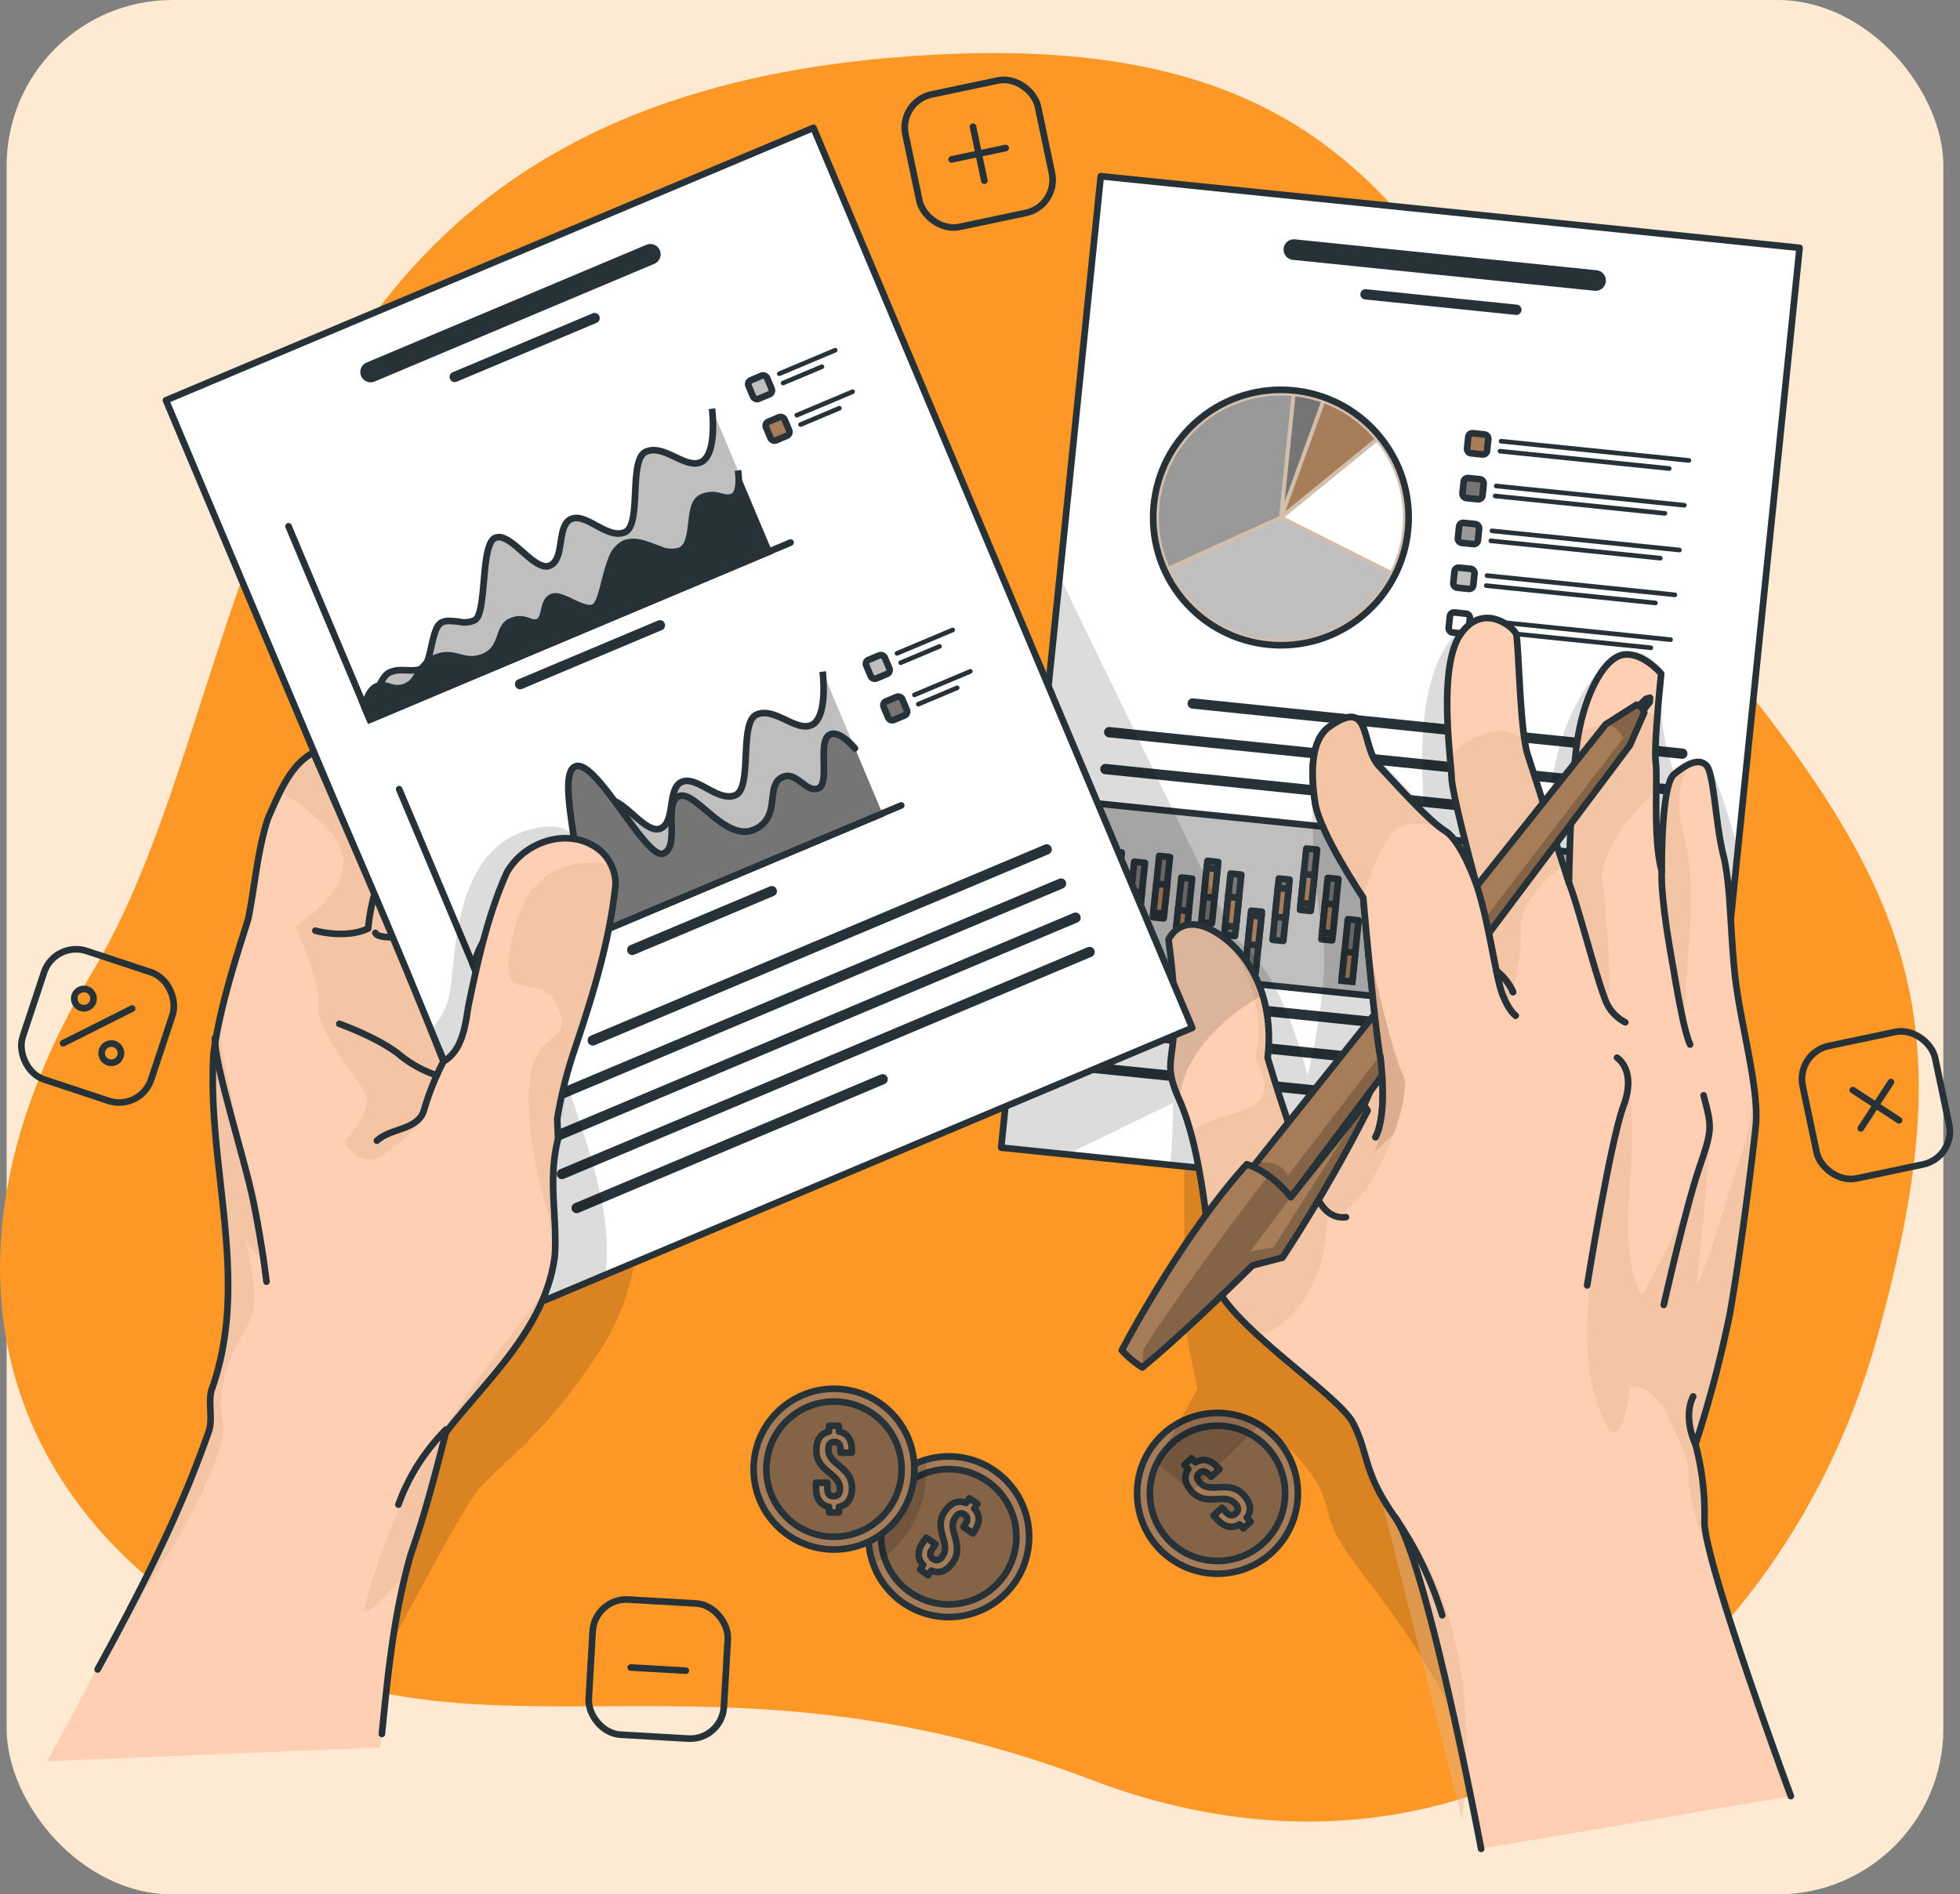 <svg xmlns="http://www.w3.org/2000/svg" xmlns:xlink="http://www.w3.org/1999/xlink" width="295.592" height="285.715" viewBox="0 0 295.592 285.715">
  <rect x="0" y="0" width="295.592" height="285.715" fill="#808080" stroke="none"/>
  <defs>
    <clipPath id="clip-path">
      <path id="Trazado_141553" data-name="Trazado 141553" d="M246.212,390.9a12.116,12.116,0,1,1-3.072-16.862A12.123,12.123,0,0,1,246.212,390.9Z" transform="translate(-224.121 -371.887)" fill="#a77d59" stroke="#263238" stroke-linecap="round" stroke-linejoin="round" stroke-width="1"/>
    </clipPath>
    <clipPath id="clip-path-2">
      <path id="Trazado_141585" data-name="Trazado 141585" d="M374.977,89.2l-9.3,90.71-5.717,55.8-79.894-8.184-15.546-1.592-9.954-1.02,8.822-86.118L269.583,78.4Z" transform="translate(-254.57 -78.4)" fill="#fff" stroke="#263238" stroke-linecap="round" stroke-linejoin="round" stroke-width="1"/>
    </clipPath>
    <clipPath id="clip-path-3">
      <circle id="Elipse_4817" data-name="Elipse 4817" cx="19.272" cy="19.272" r="19.272" transform="matrix(0.768, -0.64, 0.64, 0.768, 0, 24.671)" fill="#a77d59" stroke="#263238" stroke-miterlimit="10" stroke-width="1"/>
    </clipPath>
    <clipPath id="clip-path-4">
      <path id="Trazado_141610" data-name="Trazado 141610" d="M366.937,200.736l-2.18,4.951-58.684,78.245-6.536-4.166,8.874-11.133,52.709-66.117,4.649-2.953A1.651,1.651,0,0,1,366.937,200.736Z" transform="translate(-299.536 -199.562)" fill="#a77d59" stroke="#263238" stroke-linecap="round" stroke-linejoin="round" stroke-width="1"/>
    </clipPath>
    <clipPath id="clip-path-5">
      <path id="Trazado_141614" data-name="Trazado 141614" d="M319.291,292.173a231.706,231.706,0,0,1-12.852,22.2l-4.5,1.164S291.609,325.8,285.308,330.92a14.131,14.131,0,0,1-3.08-2.586s8.949-17.182,18.847-28.058A12.631,12.631,0,0,1,304.323,302a15.95,15.95,0,0,1,3.39,3.253l11.034-13.882Z" transform="translate(-282.228 -291.371)" fill="#a77d59" stroke="#263238" stroke-linecap="round" stroke-linejoin="round" stroke-width="1"/>
    </clipPath>
    <clipPath id="clip-path-6">
      <path id="Trazado_141648" data-name="Trazado 141648" d="M217.881,203.049,129.356,240.3l-9.125,3.842-17.2-40.861L63.1,108.4l97.65-41.1Z" transform="translate(-63.1 -67.3)" fill="#fff" stroke="#263238" stroke-linecap="round" stroke-linejoin="round" stroke-width="1"/>
    </clipPath>
  </defs>
  <g id="Grupo_1099943" data-name="Grupo 1099943" transform="translate(-600 -392)">
    <g id="Grupo_70071" data-name="Grupo 70071" transform="translate(601 392)">
      <rect id="Rectángulo_31121" data-name="Rectángulo 31121" width="292.08" height="285.715" rx="25" fill="#feead2"/>
    </g>
    <g id="Grupo_70584" data-name="Grupo 70584" transform="translate(600 400)">
      <g id="Background_Simple" data-name="Background Simple" transform="translate(0 0)">
        <g id="Grupo_70475" data-name="Grupo 70475">
          <path id="Trazado_141544" data-name="Trazado 141544" d="M158.738,50.924c81.6-7.267,81.739,38.772,118.507,81.663s44.636,62.338,30.775,111.78-60.568,88.2-118.349,66.242-90.881-.871-127.326-20.373-49.978-57.179-23.3-101.585S58.12,59.885,158.738,50.924Z" transform="translate(-25.059 -50.162)" fill="#fd9827"/>
        </g>
      </g>
      <g id="Doodles" transform="translate(1.821 3.089)">
        <g id="Grupo_70481" data-name="Grupo 70481" transform="translate(0 0)">
          <g id="Grupo_70476" data-name="Grupo 70476" transform="translate(133.684)">
            <rect id="Rectángulo_31985" data-name="Rectángulo 31985" width="20.416" height="20.416" rx="5.09" transform="translate(0 4.207) rotate(-11.893)" fill="none" stroke="#263238" stroke-linecap="round" stroke-linejoin="round" stroke-width="1"/>
            <line id="Línea_425" data-name="Línea 425" x2="1.716" y2="8.146" transform="translate(11.235 8.019)" fill="none" stroke="#263238" stroke-linecap="round" stroke-linejoin="round" stroke-width="1"/>
            <line id="Línea_426" data-name="Línea 426" x1="8.146" y2="1.716" transform="translate(8.019 11.235)" fill="none" stroke="#263238" stroke-linecap="round" stroke-linejoin="round" stroke-width="1"/>
          </g>
          <g id="Grupo_70477" data-name="Grupo 70477" transform="translate(268.994 143.507)">
            <rect id="Rectángulo_31986" data-name="Rectángulo 31986" width="20.416" height="20.416" rx="5.09" transform="translate(0 4.207) rotate(-11.893)" fill="none" stroke="#263238" stroke-linecap="round" stroke-linejoin="round" stroke-width="1"/>
            <line id="Línea_427" data-name="Línea 427" x1="4.547" y2="6.974" transform="translate(9.819 8.606)" fill="none" stroke="#263238" stroke-linecap="round" stroke-linejoin="round" stroke-width="1"/>
            <line id="Línea_428" data-name="Línea 428" x1="6.974" y1="4.547" transform="translate(8.606 9.819)" fill="none" stroke="#263238" stroke-linecap="round" stroke-linejoin="round" stroke-width="1"/>
          </g>
          <g id="Grupo_70478" data-name="Grupo 70478" transform="translate(86.675 229.867)">
            <rect id="Rectángulo_31987" data-name="Rectángulo 31987" width="20.416" height="20.416" rx="5.09" transform="translate(1.177 0) rotate(3.304)" fill="none" stroke="#263238" stroke-linecap="round" stroke-linejoin="round" stroke-width="1"/>
            <line id="Línea_429" data-name="Línea 429" x1="8.311" y1="0.48" transform="translate(6.624 10.539)" fill="none" stroke="#263238" stroke-linecap="round" stroke-linejoin="round" stroke-width="1"/>
          </g>
          <g id="Grupo_70480" data-name="Grupo 70480" transform="translate(0 130.741)">
            <rect id="Rectángulo_31988" data-name="Rectángulo 31988" width="20.416" height="20.416" rx="5.09" transform="translate(6.42 0) rotate(18.329)" fill="none" stroke="#263238" stroke-linecap="round" stroke-linejoin="round" stroke-width="1"/>
            <line id="Línea_430" data-name="Línea 430" x1="10.415" y2="5.232" transform="translate(7.693 10.284)" fill="none" stroke="#263238" stroke-linecap="round" stroke-linejoin="round" stroke-width="1"/>
            <g id="Grupo_70479" data-name="Grupo 70479" transform="translate(9.38 7.331)">
              <path id="Trazado_141546" data-name="Trazado 141546" d="M44.836,265.53a1.453,1.453,0,1,1-1.951-.646A1.454,1.454,0,0,1,44.836,265.53Z" transform="translate(-42.084 -264.729)" fill="none" stroke="#263238" stroke-linecap="round" stroke-linejoin="round" stroke-width="1"/>
              <path id="Trazado_141547" data-name="Trazado 141547" d="M51.12,278.041a1.453,1.453,0,1,1-1.951-.647A1.453,1.453,0,0,1,51.12,278.041Z" transform="translate(-44.234 -269.009)" fill="none" stroke="#263238" stroke-linecap="round" stroke-linejoin="round" stroke-width="1"/>
            </g>
          </g>
        </g>
      </g>
      <g id="Coins" transform="translate(113.655 200.485)">
        <g id="Grupo_70484" data-name="Grupo 70484" transform="translate(17.306 11.174)">
          <path id="Trazado_141548" data-name="Trazado 141548" d="M246.212,390.9a12.116,12.116,0,1,1-3.072-16.862A12.123,12.123,0,0,1,246.212,390.9Z" transform="translate(-224.121 -371.887)" fill="#a77d59"/>
          <g id="Grupo_70483" data-name="Grupo 70483" clip-path="url(#clip-path)">
            <path id="Trazado_141549" data-name="Trazado 141549" d="M245.633,390.807a10.2,10.2,0,1,1-2.588-14.188A10.2,10.2,0,0,1,245.633,390.807Z" transform="translate(-225.122 -372.886)" fill="rgba(0,0,0,0.7)" opacity="0.3"/>
            <path id="Trazado_141550" data-name="Trazado 141550" d="M245.633,390.807a10.2,10.2,0,1,1-2.588-14.188A10.2,10.2,0,0,1,245.633,390.807Z" transform="translate(-225.122 -372.886)" fill="none" stroke="#263238" stroke-linecap="round" stroke-linejoin="round" stroke-width="1"/>
            <g id="Grupo_70482" data-name="Grupo 70482" transform="translate(7.592 6.323)">
              <path id="Trazado_141551" data-name="Trazado 141551" d="M242.806,382.206l.489-.708,1.224.846-.489.708c.911.951.891,2.144,0,3.437l-.207.3-1.415-.979.272-.394c.471-.681.378-1.127-.1-1.457s-.928-.259-1.4.421-.527,1.345-.076,2.843c.548,1.827.452,2.866-.3,3.955-.893,1.293-2.026,1.737-3.237,1.22l-.48.695-1.224-.847.48-.694c-.924-.961-.895-2.167,0-3.459l.451-.653,1.415.978-.517.748c-.47.681-.341,1.132.136,1.461s.945.291,1.415-.389.537-1.358.076-2.843c-.557-1.812-.451-2.866.3-3.955C240.5,382.162,241.6,381.712,242.806,382.206Z" transform="translate(-235.661 -381.498)" fill="#a77d59" stroke="#263238" stroke-linecap="round" stroke-linejoin="round" stroke-width="1"/>
            </g>
            <path id="Trazado_141552" data-name="Trazado 141552" d="M232.864,374.453a16.327,16.327,0,0,1-7.987,14.046,12.112,12.112,0,0,1,7.888-15.829A15.926,15.926,0,0,1,232.864,374.453Z" transform="translate(-224.121 -372.155)" fill="rgba(0,0,0,0.7)" opacity="0.2"/>
          </g>
          <path id="Trazado_141554" data-name="Trazado 141554" d="M246.212,390.9a12.116,12.116,0,1,1-3.072-16.862A12.123,12.123,0,0,1,246.212,390.9Z" transform="translate(-224.121 -371.887)" fill="none" stroke="#263238" stroke-linecap="round" stroke-linejoin="round" stroke-width="1"/>
        </g>
        <g id="Grupo_70486" data-name="Grupo 70486" transform="translate(0 0.975)">
          <circle id="Elipse_4811" data-name="Elipse 4811" cx="12.122" cy="12.122" r="12.122" fill="#a77d59" stroke="#263238" stroke-linecap="round" stroke-linejoin="round" stroke-width="1"/>
          <circle id="Elipse_4812" data-name="Elipse 4812" cx="10.198" cy="10.198" r="10.198" transform="translate(1.924 1.924)" fill="rgba(0,0,0,0.7)" opacity="0.3"/>
          <circle id="Elipse_4813" data-name="Elipse 4813" cx="10.198" cy="10.198" r="10.198" transform="translate(1.924 1.924)" fill="none" stroke="#263238" stroke-linecap="round" stroke-linejoin="round" stroke-width="1"/>
          <g id="Grupo_70485" data-name="Grupo 70485" transform="translate(9.409 5.587)">
            <path id="Trazado_141555" data-name="Trazado 141555" d="M214.085,365.737v-.861h1.489v.861c1.291.264,1.953,1.257,1.953,2.828v.364h-1.72v-.48c0-.828-.331-1.141-.91-1.141s-.911.314-.911,1.141.332,1.406,1.555,2.382c1.489,1.191,2,2.1,2,3.424,0,1.572-.678,2.58-1.969,2.845v.844h-1.489V377.1c-1.307-.264-1.968-1.273-1.968-2.845v-.794h1.72v.909c0,.828.364,1.125.943,1.125s.943-.3.943-1.125-.331-1.422-1.555-2.382c-1.488-1.174-2-2.1-2-3.424C212.166,367.01,212.812,366.017,214.085,365.737Z" transform="translate(-212.117 -364.876)" fill="#a77d59" stroke="#263238" stroke-linecap="round" stroke-linejoin="round" stroke-width="1"/>
          </g>
        </g>
        <g id="Grupo_70488" data-name="Grupo 70488" transform="translate(53.213 0)">
          <circle id="Elipse_4814" data-name="Elipse 4814" cx="12.122" cy="12.122" r="12.122" transform="translate(0 20.412) rotate(-57.348)" fill="#a77d59" stroke="#263238" stroke-linecap="round" stroke-linejoin="round" stroke-width="1"/>
          <path id="Trazado_141556" data-name="Trazado 141556" d="M306.324,368.113a10.2,10.2,0,1,1-14.412-.532A10.2,10.2,0,0,1,306.324,368.113Z" transform="translate(-282.106 -358.307)" fill="rgba(0,0,0,0.7)" opacity="0.3"/>
          <path id="Trazado_141557" data-name="Trazado 141557" d="M306.324,368.113a10.2,10.2,0,1,1-14.412-.532A10.2,10.2,0,0,1,306.324,368.113Z" transform="translate(-282.106 -358.307)" fill="none" stroke="#263238" stroke-linecap="round" stroke-linejoin="round" stroke-width="1"/>
          <g id="Grupo_70487" data-name="Grupo 70487" transform="translate(11.754 11.452)">
            <path id="Trazado_141558" data-name="Trazado 141558" d="M297.152,373.952l-.586-.63,1.091-1.013.586.63c1.125-.684,2.285-.408,3.355.744l.248.267-1.26,1.17-.326-.351c-.563-.607-1.019-.611-1.443-.217s-.453.849.11,1.455,1.2.8,2.76.688c1.9-.141,2.9.176,3.8,1.147,1.07,1.151,1.259,2.352.493,3.424l.574.618-1.091,1.013-.574-.618c-1.137.7-2.309.407-3.378-.745l-.54-.582,1.26-1.171.619.666c.563.607,1.032.577,1.456.183s.488-.859-.075-1.466-1.21-.817-2.76-.687c-1.89.153-2.9-.177-3.8-1.147C296.613,376.191,296.41,375.025,297.152,373.952Z" transform="translate(-296.566 -372.309)" fill="#a77d59" stroke="#263238" stroke-linecap="round" stroke-linejoin="round" stroke-width="1"/>
          </g>
        </g>
      </g>
      <g id="Right_hand" data-name="Right hand" transform="translate(150.993 18.578)">
        <g id="Grupo_70554" data-name="Grupo 70554" transform="translate(0 0)">
          <path id="Trazado_141559" data-name="Trazado 141559" d="M294.406,300.254s-.05,25.155,0,26.624,1.954,10.3,1.954,10.3l-6.108,11.26,5.259,4.239,10.231-10.056s8.712,5.382,10.3,13.078,11.07,13.3,20.906,34.617,21.054-47.694,21.054-47.694L327.66,304.416Z" transform="translate(-266.777 -154.299)" fill="rgba(0,0,0,0.7)" opacity="0.2"/>
          <g id="Grupo_70542" data-name="Grupo 70542">
            <path id="Trazado_141560" data-name="Trazado 141560" d="M374.977,89.2l-9.3,90.71-5.717,55.8-79.894-8.184-15.546-1.592-9.954-1.02,8.822-86.118L269.583,78.4Z" transform="translate(-254.57 -78.4)" fill="#fff"/>
            <g id="Grupo_70541" data-name="Grupo 70541" clip-path="url(#clip-path-2)">
              <path id="Trazado_141561" data-name="Trazado 141561" d="M366.514,97.529l-45.495-4.662a1.554,1.554,0,0,0-.317,3.093l45.495,4.662a1.554,1.554,0,1,0,.317-3.092Z" transform="translate(-276.717 -83.346)" fill="#263238"/>
              <path id="Trazado_141562" data-name="Trazado 141562" d="M360.511,106.631,337.763,104.3a.777.777,0,0,0-.159,1.547l22.748,2.331a.777.777,0,1,0,.159-1.546Z" transform="translate(-282.738 -87.259)" fill="#263238"/>
              <g id="Grupo_70489" data-name="Grupo 70489" transform="translate(14.943 78.75)">
                <path id="Trazado_141563" data-name="Trazado 141563" d="M371.985,205.671l-73.84-7.566a.777.777,0,1,0-.158,1.546l73.839,7.566a.777.777,0,0,0,.159-1.546Z" transform="translate(-284.128 -198.101)" fill="#263238"/>
                <path id="Trazado_141564" data-name="Trazado 141564" d="M364.867,213.482l-85.861-8.8a.777.777,0,1,0-.158,1.546l85.861,8.8a.777.777,0,0,0,.158-1.547Z" transform="translate(-277.58 -200.351)" fill="#263238"/>
                <path id="Trazado_141565" data-name="Trazado 141565" d="M339.958,219.47l-61.818-6.335a.777.777,0,0,0-.158,1.546l61.818,6.335a.777.777,0,1,0,.158-1.546Z" transform="translate(-277.284 -203.243)" fill="#263238"/>
              </g>
              <rect id="Rectángulo_31989" data-name="Rectángulo 31989" width="24.647" height="87.01" transform="translate(12.321 119.16) rotate(-84.149)" fill="#bfbfbf" stroke="#263238" stroke-miterlimit="10" stroke-width="1"/>
              <g id="Grupo_70515" data-name="Grupo 70515" transform="translate(15.049 24.34)">
                <g id="Grupo_70493" data-name="Grupo 70493" transform="translate(0 0)">
                  <g id="Grupo_70491" data-name="Grupo 70491">
                    <circle id="Elipse_4815" data-name="Elipse 4815" cx="19.272" cy="19.272" r="19.272" transform="matrix(0.768, -0.64, 0.64, 0.768, 0, 24.671)" fill="#a77d59"/>
                    <g id="Grupo_70490" data-name="Grupo 70490" clip-path="url(#clip-path-3)">
                      <circle id="Elipse_4816" data-name="Elipse 4816" cx="19.272" cy="19.272" r="19.272" transform="matrix(0.768, -0.64, 0.64, 0.768, 0, 24.671)" fill="#fff" opacity="0.5"/>
                    </g>
                    <circle id="Elipse_4818" data-name="Elipse 4818" cx="19.272" cy="19.272" r="19.272" transform="matrix(0.768, -0.64, 0.64, 0.768, 0, 24.671)" fill="none" stroke="#263238" stroke-miterlimit="10" stroke-width="1"/>
                  </g>
                  <g id="Grupo_70492" data-name="Grupo 70492" transform="translate(8.737 8.737)">
                    <path id="Trazado_141566" data-name="Trazado 141566" d="M319.543,150.67l16.026,8.063a18.414,18.414,0,0,0-2.12-19.385Z" transform="translate(-300.584 -132.328)" fill="#fff"/>
                    <path id="Trazado_141567" data-name="Trazado 141567" d="M319.7,146.784l13.419-10.924a18.377,18.377,0,0,0-7.5-5.339l-2.42,6.645Z" transform="translate(-300.639 -129.308)" fill="#a77d59"/>
                    <path id="Trazado_141568" data-name="Trazado 141568" d="M321.165,128.876l-1.628,15.882L325,129.753A18.412,18.412,0,0,0,321.165,128.876Z" transform="translate(-300.582 -128.745)" fill="#757575"/>
                    <path id="Trazado_141569" data-name="Trazado 141569" d="M308.848,146.876l1.858-18.13a18.4,18.4,0,0,0-18.454,25.668Z" transform="translate(-290.725 -128.677)" fill="#999"/>
                    <path id="Trazado_141570" data-name="Trazado 141570" d="M308.177,175.133a18.409,18.409,0,0,0,18.18-9.769l-16.31-8.206L293.42,164.71A18.4,18.4,0,0,0,308.177,175.133Z" transform="translate(-291.647 -138.421)" fill="#bfbfbf"/>
                  </g>
                </g>
                <g id="Grupo_70514" data-name="Grupo 70514" transform="translate(52.377 14.361)">
                  <g id="Grupo_70497" data-name="Grupo 70497" transform="translate(2.77 0)">
                    <rect id="Rectángulo_31990" data-name="Rectángulo 31990" width="3.033" height="3.033" rx="0.626" transform="translate(0.309 0) rotate(5.851)" fill="#a77d59" stroke="#263238" stroke-miterlimit="10" stroke-width="1"/>
                    <g id="Grupo_70496" data-name="Grupo 70496" transform="translate(4.667 0.912)">
                      <g id="Grupo_70494" data-name="Grupo 70494" transform="translate(0.155)">
                        <path id="Trazado_141571" data-name="Trazado 141571" d="M397.236,142.21l-28.325-2.9a.349.349,0,0,1,.071-.693l28.325,2.9a.349.349,0,1,1-.071.693Z" transform="translate(-368.597 -138.612)" fill="#263238"/>
                      </g>
                      <g id="Grupo_70495" data-name="Grupo 70495" transform="translate(0 1.509)">
                        <path id="Trazado_141572" data-name="Trazado 141572" d="M394.227,144.22,368.675,141.6a.349.349,0,0,1,.071-.693l25.552,2.618a.349.349,0,0,1-.071.693Z" transform="translate(-368.362 -140.906)" fill="#263238"/>
                      </g>
                    </g>
                  </g>
                  <g id="Grupo_70501" data-name="Grupo 70501" transform="translate(2.078 6.758)">
                    <rect id="Rectángulo_31991" data-name="Rectángulo 31991" width="3.033" height="3.033" rx="0.626" transform="matrix(0.995, 0.102, -0.102, 0.995, 0.309, 0)" fill="#757575" stroke="#263238" stroke-linecap="round" stroke-linejoin="round" stroke-width="1"/>
                    <g id="Grupo_70500" data-name="Grupo 70500" transform="translate(4.666 0.912)">
                      <g id="Grupo_70498" data-name="Grupo 70498" transform="translate(0.155)">
                        <path id="Trazado_141573" data-name="Trazado 141573" d="M396.183,152.483l-28.325-2.9a.349.349,0,1,1,.071-.693l28.325,2.9a.349.349,0,1,1-.071.693Z" transform="translate(-367.544 -148.885)" fill="#263238"/>
                      </g>
                      <g id="Grupo_70499" data-name="Grupo 70499" transform="translate(0 1.509)">
                        <path id="Trazado_141574" data-name="Trazado 141574" d="M393.174,154.492l-25.552-2.618a.349.349,0,1,1,.072-.693l25.551,2.618a.349.349,0,1,1-.071.693Z" transform="translate(-367.309 -151.178)" fill="#263238"/>
                      </g>
                    </g>
                  </g>
                  <g id="Grupo_70505" data-name="Grupo 70505" transform="translate(1.385 13.517)">
                    <rect id="Rectángulo_31992" data-name="Rectángulo 31992" width="3.033" height="3.033" rx="0.626" transform="matrix(0.995, 0.102, -0.102, 0.995, 0.309, 0)" fill="#999" stroke="#263238" stroke-linecap="round" stroke-linejoin="round" stroke-width="1"/>
                    <g id="Grupo_70504" data-name="Grupo 70504" transform="translate(4.667 0.912)">
                      <g id="Grupo_70502" data-name="Grupo 70502" transform="translate(0.155)">
                        <path id="Trazado_141575" data-name="Trazado 141575" d="M395.131,162.756l-28.325-2.9a.349.349,0,0,1,.071-.693l28.325,2.9a.349.349,0,0,1-.071.693Z" transform="translate(-366.492 -159.158)" fill="#263238"/>
                      </g>
                      <g id="Grupo_70503" data-name="Grupo 70503" transform="translate(0 1.509)">
                        <path id="Trazado_141576" data-name="Trazado 141576" d="M392.122,164.765l-25.552-2.618a.349.349,0,0,1,.071-.693l25.552,2.618a.349.349,0,1,1-.071.693Z" transform="translate(-366.257 -161.451)" fill="#263238"/>
                      </g>
                    </g>
                  </g>
                  <g id="Grupo_70509" data-name="Grupo 70509" transform="translate(0.693 20.275)">
                    <rect id="Rectángulo_31993" data-name="Rectángulo 31993" width="3.033" height="3.033" rx="0.626" transform="matrix(0.995, 0.102, -0.102, 0.995, 0.309, 0)" fill="#bfbfbf" stroke="#263238" stroke-miterlimit="10" stroke-width="1"/>
                    <g id="Grupo_70508" data-name="Grupo 70508" transform="translate(4.667 0.912)">
                      <g id="Grupo_70506" data-name="Grupo 70506" transform="translate(0.155)">
                        <path id="Trazado_141577" data-name="Trazado 141577" d="M394.078,173.029l-28.325-2.9a.349.349,0,1,1,.071-.693l28.325,2.9a.349.349,0,0,1-.071.693Z" transform="translate(-365.439 -169.431)" fill="#263238"/>
                      </g>
                      <g id="Grupo_70507" data-name="Grupo 70507" transform="translate(0 1.509)">
                        <path id="Trazado_141578" data-name="Trazado 141578" d="M391.069,175.038l-25.552-2.618a.349.349,0,0,1,.071-.693l25.552,2.618a.349.349,0,0,1-.071.693Z" transform="translate(-365.204 -171.724)" fill="#263238"/>
                      </g>
                    </g>
                  </g>
                  <g id="Grupo_70513" data-name="Grupo 70513" transform="translate(0 27.033)">
                    <rect id="Rectángulo_31994" data-name="Rectángulo 31994" width="3.033" height="3.033" rx="0.626" transform="translate(0.309 0) rotate(5.85)" fill="#fff" stroke="#263238" stroke-linecap="round" stroke-linejoin="round" stroke-width="1"/>
                    <g id="Grupo_70512" data-name="Grupo 70512" transform="translate(4.666 0.912)">
                      <g id="Grupo_70510" data-name="Grupo 70510" transform="translate(0.155)">
                        <path id="Trazado_141579" data-name="Trazado 141579" d="M393.025,183.3,364.7,180.4a.349.349,0,1,1,.071-.693l28.325,2.9a.349.349,0,1,1-.071.693Z" transform="translate(-364.386 -179.703)" fill="#263238"/>
                      </g>
                      <g id="Grupo_70511" data-name="Grupo 70511" transform="translate(0 1.509)">
                        <path id="Trazado_141580" data-name="Trazado 141580" d="M390.016,185.311l-25.552-2.618a.349.349,0,1,1,.071-.693l25.552,2.618a.349.349,0,0,1-.071.693Z" transform="translate(-364.151 -181.997)" fill="#263238"/>
                      </g>
                    </g>
                  </g>
                </g>
              </g>
              <g id="Grupo_70539" data-name="Grupo 70539" transform="translate(15.595 101.402)">
                <g id="Grupo_70516" data-name="Grupo 70516" transform="translate(72.692 9.1)">
                  <rect id="Rectángulo_31995" data-name="Rectángulo 31995" width="1.626" height="9.295" transform="translate(1.617 9.412) rotate(-174.148)" fill="#757575" stroke="#263238" stroke-linecap="round" stroke-linejoin="round" stroke-width="1"/>
                  <rect id="Rectángulo_31996" data-name="Rectángulo 31996" width="1.626" height="4.375" transform="translate(1.76 8.019) rotate(-174.15)" fill="#a77d59" stroke="#263238" stroke-miterlimit="10" stroke-width="1"/>
                </g>
                <g id="Grupo_70517" data-name="Grupo 70517" transform="translate(76.572 7.14)">
                  <rect id="Rectángulo_31997" data-name="Rectángulo 31997" width="1.626" height="9.295" transform="translate(1.617 9.412) rotate(-174.15)" fill="#757575" stroke="#263238" stroke-linecap="round" stroke-linejoin="round" stroke-width="1"/>
                  <rect id="Rectángulo_31998" data-name="Rectángulo 31998" width="4.375" height="1.626" transform="translate(0.25 6.809) rotate(-84.148)" fill="#a77d59" stroke="#263238" stroke-miterlimit="10" stroke-width="1"/>
                </g>
                <g id="Grupo_70518" data-name="Grupo 70518" transform="translate(80.031 9.287)">
                  <rect id="Rectángulo_31999" data-name="Rectángulo 31999" width="1.626" height="9.295" transform="translate(1.617 9.412) rotate(-174.15)" fill="#757575" stroke="#263238" stroke-linecap="round" stroke-linejoin="round" stroke-width="1"/>
                  <rect id="Rectángulo_32000" data-name="Rectángulo 32000" width="1.626" height="4.375" transform="translate(1.974 5.93) rotate(-174.148)" fill="#a77d59" stroke="#263238" stroke-miterlimit="10" stroke-width="1"/>
                </g>
                <g id="Grupo_70519" data-name="Grupo 70519" transform="translate(69.239 6.9)">
                  <rect id="Rectángulo_32001" data-name="Rectángulo 32001" width="1.626" height="9.295" transform="translate(1.617 9.412) rotate(-174.148)" fill="#757575" stroke="#263238" stroke-linecap="round" stroke-linejoin="round" stroke-width="1"/>
                  <rect id="Rectángulo_32002" data-name="Rectángulo 32002" width="1.626" height="4.375" transform="translate(1.76 8.019) rotate(-174.15)" fill="#a77d59" stroke="#263238" stroke-miterlimit="10" stroke-width="1"/>
                </g>
                <g id="Grupo_70520" data-name="Grupo 70520" transform="translate(65.318 9.263)">
                  <rect id="Rectángulo_32003" data-name="Rectángulo 32003" width="1.626" height="9.295" transform="translate(1.617 9.412) rotate(-174.15)" fill="#757575" stroke="#263238" stroke-linecap="round" stroke-linejoin="round" stroke-width="1"/>
                  <rect id="Rectángulo_32004" data-name="Rectángulo 32004" width="1.626" height="4.375" transform="translate(1.724 8.368) rotate(-174.148)" fill="#a77d59" stroke="#263238" stroke-miterlimit="10" stroke-width="1"/>
                </g>
                <g id="Grupo_70521" data-name="Grupo 70521" transform="translate(61.922 6.502)">
                  <rect id="Rectángulo_32005" data-name="Rectángulo 32005" width="1.626" height="9.295" transform="translate(1.617 9.412) rotate(-174.15)" fill="#757575" stroke="#263238" stroke-linecap="round" stroke-linejoin="round" stroke-width="1"/>
                  <rect id="Rectángulo_32006" data-name="Rectángulo 32006" width="1.626" height="4.375" transform="translate(1.653 9.064) rotate(-174.148)" fill="#a77d59" stroke="#263238" stroke-miterlimit="10" stroke-width="1"/>
                </g>
                <g id="Grupo_70522" data-name="Grupo 70522" transform="translate(57.785 10.964)">
                  <rect id="Rectángulo_32007" data-name="Rectángulo 32007" width="1.626" height="9.295" transform="translate(1.617 9.412) rotate(-174.148)" fill="#757575" stroke="#263238" stroke-linecap="round" stroke-linejoin="round" stroke-width="1"/>
                  <rect id="Rectángulo_32008" data-name="Rectángulo 32008" width="1.626" height="4.375" transform="translate(1.653 9.064) rotate(-174.148)" fill="#a77d59" stroke="#263238" stroke-miterlimit="10" stroke-width="1"/>
                </g>
                <g id="Grupo_70523" data-name="Grupo 70523" transform="translate(54.741 4.767)">
                  <rect id="Rectángulo_32009" data-name="Rectángulo 32009" width="1.626" height="9.295" transform="translate(1.617 9.412) rotate(-174.15)" fill="#757575" stroke="#263238" stroke-linecap="round" stroke-linejoin="round" stroke-width="1"/>
                  <rect id="Rectángulo_32010" data-name="Rectángulo 32010" width="1.626" height="4.375" transform="translate(1.76 8.019) rotate(-174.15)" fill="#a77d59" stroke="#263238" stroke-miterlimit="10" stroke-width="1"/>
                </g>
                <g id="Grupo_70524" data-name="Grupo 70524" transform="translate(51.156 3.855)">
                  <rect id="Rectángulo_32011" data-name="Rectángulo 32011" width="1.626" height="9.295" transform="translate(1.617 9.412) rotate(-174.148)" fill="#757575" stroke="#263238" stroke-linecap="round" stroke-linejoin="round" stroke-width="1"/>
                  <rect id="Rectángulo_32012" data-name="Rectángulo 32012" width="1.626" height="4.375" transform="translate(1.974 5.93) rotate(-174.15)" fill="#a77d59" stroke="#263238" stroke-miterlimit="10" stroke-width="1"/>
                </g>
                <g id="Grupo_70525" data-name="Grupo 70525" transform="translate(46.92 9.285)">
                  <rect id="Rectángulo_32013" data-name="Rectángulo 32013" width="1.626" height="9.295" transform="translate(1.617 9.412) rotate(-174.15)" fill="#757575" stroke="#263238" stroke-linecap="round" stroke-linejoin="round" stroke-width="1"/>
                  <rect id="Rectángulo_32014" data-name="Rectángulo 32014" width="1.626" height="4.375" transform="translate(2.01 5.582) rotate(-174.15)" fill="#a77d59" stroke="#263238" stroke-miterlimit="10" stroke-width="1"/>
                </g>
                <g id="Grupo_70526" data-name="Grupo 70526" transform="translate(43.696 4.848)">
                  <rect id="Rectángulo_32015" data-name="Rectángulo 32015" width="1.626" height="9.295" transform="translate(1.617 9.412) rotate(-174.15)" fill="#757575" stroke="#263238" stroke-linecap="round" stroke-linejoin="round" stroke-width="1"/>
                  <rect id="Rectángulo_32016" data-name="Rectángulo 32016" width="1.626" height="4.375" transform="translate(1.796 7.671) rotate(-174.15)" fill="#a77d59" stroke="#263238" stroke-miterlimit="10" stroke-width="1"/>
                </g>
                <g id="Grupo_70527" data-name="Grupo 70527" transform="translate(39.808 6.887)">
                  <rect id="Rectángulo_32017" data-name="Rectángulo 32017" width="1.626" height="9.295" transform="translate(1.617 9.412) rotate(-174.148)" fill="#757575" stroke="#263238" stroke-linecap="round" stroke-linejoin="round" stroke-width="1"/>
                  <rect id="Rectángulo_32018" data-name="Rectángulo 32018" width="1.626" height="4.375" transform="matrix(-0.995, -0.102, 0.102, -0.995, 1.76, 8.019)" fill="#a77d59" stroke="#263238" stroke-miterlimit="10" stroke-width="1"/>
                </g>
                <g id="Grupo_70528" data-name="Grupo 70528" transform="translate(35.741 10.666)">
                  <rect id="Rectángulo_32019" data-name="Rectángulo 32019" width="1.626" height="9.295" transform="translate(1.617 9.412) rotate(-174.148)" fill="#757575" stroke="#263238" stroke-linecap="round" stroke-linejoin="round" stroke-width="1"/>
                  <rect id="Rectángulo_32020" data-name="Rectángulo 32020" width="1.626" height="4.375" transform="translate(1.618 9.412) rotate(-174.15)" fill="#a77d59" stroke="#263238" stroke-miterlimit="10" stroke-width="1"/>
                </g>
                <g id="Grupo_70529" data-name="Grupo 70529" transform="translate(32.701 4.436)">
                  <rect id="Rectángulo_32021" data-name="Rectángulo 32021" width="1.626" height="9.295" transform="translate(1.617 9.412) rotate(-174.15)" fill="#757575" stroke="#263238" stroke-linecap="round" stroke-linejoin="round" stroke-width="1"/>
                  <rect id="Rectángulo_32022" data-name="Rectángulo 32022" width="1.626" height="4.375" transform="translate(1.724 8.367) rotate(-174.15)" fill="#a77d59" stroke="#263238" stroke-miterlimit="10" stroke-width="1"/>
                </g>
                <g id="Grupo_70530" data-name="Grupo 70530" transform="translate(29.476 0)">
                  <rect id="Rectángulo_32023" data-name="Rectángulo 32023" width="1.626" height="9.295" transform="matrix(-0.995, -0.102, 0.102, -0.995, 1.617, 9.412)" fill="#757575" stroke="#263238" stroke-linecap="round" stroke-linejoin="round" stroke-width="1"/>
                  <rect id="Rectángulo_32024" data-name="Rectángulo 32024" width="1.626" height="4.375" transform="translate(1.725 8.368) rotate(-174.15)" fill="#a77d59" stroke="#263238" stroke-miterlimit="10" stroke-width="1"/>
                </g>
                <g id="Grupo_70531" data-name="Grupo 70531" transform="translate(25.334 4.521)">
                  <rect id="Rectángulo_32025" data-name="Rectángulo 32025" width="1.626" height="9.295" transform="translate(1.617 9.412) rotate(-174.15)" fill="#757575" stroke="#263238" stroke-linecap="round" stroke-linejoin="round" stroke-width="1"/>
                  <rect id="Rectángulo_32026" data-name="Rectángulo 32026" width="1.626" height="4.375" transform="translate(1.974 5.93) rotate(-174.148)" fill="#a77d59" stroke="#263238" stroke-miterlimit="10" stroke-width="1"/>
                </g>
                <g id="Grupo_70532" data-name="Grupo 70532" transform="translate(21.158 9.374)">
                  <rect id="Rectángulo_32027" data-name="Rectángulo 32027" width="1.626" height="9.295" transform="translate(1.617 9.412) rotate(-174.15)" fill="#757575" stroke="#263238" stroke-linecap="round" stroke-linejoin="round" stroke-width="1"/>
                  <rect id="Rectángulo_32028" data-name="Rectángulo 32028" width="1.626" height="4.375" transform="translate(2.046 5.233) rotate(-174.15)" fill="#a77d59" stroke="#263238" stroke-miterlimit="10" stroke-width="1"/>
                </g>
                <g id="Grupo_70533" data-name="Grupo 70533" transform="translate(18.053 3.775)">
                  <rect id="Rectángulo_32029" data-name="Rectángulo 32029" width="1.626" height="9.295" transform="translate(1.617 9.412) rotate(-174.15)" fill="#757575" stroke="#263238" stroke-linecap="round" stroke-linejoin="round" stroke-width="1"/>
                  <rect id="Rectángulo_32030" data-name="Rectángulo 32030" width="1.626" height="4.375" transform="translate(1.76 8.019) rotate(-174.148)" fill="#a77d59" stroke="#263238" stroke-miterlimit="10" stroke-width="1"/>
                </g>
                <g id="Grupo_70534" data-name="Grupo 70534" transform="translate(14.569 1.863)">
                  <rect id="Rectángulo_32031" data-name="Rectángulo 32031" width="1.626" height="9.295" transform="translate(1.617 9.412) rotate(-174.148)" fill="#757575" stroke="#263238" stroke-linecap="round" stroke-linejoin="round" stroke-width="1"/>
                  <rect id="Rectángulo_32032" data-name="Rectángulo 32032" width="1.626" height="4.375" transform="translate(2.01 5.582) rotate(-174.15)" fill="#a77d59" stroke="#263238" stroke-miterlimit="10" stroke-width="1"/>
                </g>
                <g id="Grupo_70535" data-name="Grupo 70535" transform="translate(10.633 4.374)">
                  <rect id="Rectángulo_32033" data-name="Rectángulo 32033" width="1.626" height="9.295" transform="translate(1.617 9.412) rotate(-174.148)" fill="#757575" stroke="#263238" stroke-linecap="round" stroke-linejoin="round" stroke-width="1"/>
                  <rect id="Rectángulo_32034" data-name="Rectángulo 32034" width="1.626" height="4.375" transform="translate(1.618 9.412) rotate(-174.15)" fill="#a77d59" stroke="#263238" stroke-miterlimit="10" stroke-width="1"/>
                </g>
                <g id="Grupo_70536" data-name="Grupo 70536" transform="translate(7.288 1.117)">
                  <rect id="Rectángulo_32035" data-name="Rectángulo 32035" width="1.626" height="9.295" transform="translate(1.617 9.412) rotate(-174.15)" fill="#757575" stroke="#263238" stroke-linecap="round" stroke-linejoin="round" stroke-width="1"/>
                  <rect id="Rectángulo_32036" data-name="Rectángulo 32036" width="1.626" height="4.375" transform="translate(1.689 8.716) rotate(-174.148)" fill="#a77d59" stroke="#263238" stroke-miterlimit="10" stroke-width="1"/>
                </g>
                <g id="Grupo_70537" data-name="Grupo 70537" transform="translate(3.519 1.991)">
                  <rect id="Rectángulo_32037" data-name="Rectángulo 32037" width="1.626" height="9.295" transform="translate(1.617 9.412) rotate(-174.15)" fill="#757575" stroke="#263238" stroke-linecap="round" stroke-linejoin="round" stroke-width="1"/>
                  <rect id="Rectángulo_32038" data-name="Rectángulo 32038" width="1.626" height="4.375" transform="translate(1.653 9.064) rotate(-174.15)" fill="#a77d59" stroke="#263238" stroke-miterlimit="10" stroke-width="1"/>
                </g>
                <g id="Grupo_70538" data-name="Grupo 70538" transform="translate(0 0.431)">
                  <rect id="Rectángulo_32039" data-name="Rectángulo 32039" width="1.626" height="9.295" transform="translate(1.617 9.412) rotate(-174.15)" fill="#757575" stroke="#263238" stroke-linecap="round" stroke-linejoin="round" stroke-width="1"/>
                  <rect id="Rectángulo_32040" data-name="Rectángulo 32040" width="1.626" height="4.375" transform="translate(2.081 4.885) rotate(-174.15)" fill="#a77d59" stroke="#263238" stroke-miterlimit="10" stroke-width="1"/>
                </g>
              </g>
              <g id="Grupo_70540" data-name="Grupo 70540" transform="translate(10.354 123.53)">
                <path id="Trazado_141581" data-name="Trazado 141581" d="M365.01,273.738l-73.84-7.566a.777.777,0,0,0-.158,1.546l73.839,7.567a.777.777,0,0,0,.159-1.547Z" transform="translate(-277.153 -266.168)" fill="#263238"/>
                <path id="Trazado_141582" data-name="Trazado 141582" d="M357.892,281.549l-85.861-8.8a.777.777,0,1,0-.158,1.546l85.861,8.8a.777.777,0,0,0,.158-1.546Z" transform="translate(-270.605 -268.419)" fill="#263238"/>
                <path id="Trazado_141583" data-name="Trazado 141583" d="M320.961,286.3l-49.8-5.1a.777.777,0,0,0-.158,1.547l49.8,5.1a.777.777,0,0,0,.159-1.547Z" transform="translate(-270.309 -271.31)" fill="#263238"/>
              </g>
              <path id="Trazado_141584" data-name="Trazado 141584" d="M360.924,198.68c-2.546-.2-3.428,3.855-3.428,3.855s-4.026-5.276-3.388-17.684c0,0-1.967-5.5-7.237-2.178s-10.73,15.033-9.428,27.789L327.2,176.457c-3.539.75-10.73,5.507-8.835,28.473l-11.178-11.816a4.212,4.212,0,0,0-4.737,1.7c-1.711,2.684-.895,21.855.52,29.026s-2.191,21.579-2.191,21.579-3.854-16.315-10.829-20.444L263.392,170.2l-8.822,86.118,9.954,1.02,15.985-7.781c-.089,3.6-.176,6.906-.439,9.373l79.894,8.184,5.717-55.8C363.74,204.358,361.885,198.752,360.924,198.68Z" transform="translate(-254.57 -109.806)" fill="rgba(0,0,0,0.7)" opacity="0.2"/>
            </g>
            <path id="Trazado_141586" data-name="Trazado 141586" d="M374.977,89.2l-9.3,90.71-5.717,55.8-79.894-8.184-15.546-1.592-9.954-1.02,8.822-86.118L269.583,78.4Z" transform="translate(-254.57 -78.4)" fill="none" stroke="#263238" stroke-linecap="round" stroke-linejoin="round" stroke-width="1"/>
          </g>
          <g id="Grupo_70553" data-name="Grupo 70553" transform="translate(18.196 66.638)">
            <g id="Grupo_70546" data-name="Grupo 70546" transform="translate(7.035)">
              <g id="Grupo_70543" data-name="Grupo 70543" transform="translate(0.005)">
                <path id="Trazado_141587" data-name="Trazado 141587" d="M386.784,357.373l-46.71,7.947s-8.131-43.19-12.98-49.993-3.96-9.605-6.316-14.191c-1.421-2.77-8.546-7.934-14.138-13.033h-.007c-.487-.441-.961-.882-1.414-1.322-.2-.178-.382-.368-.566-.546-.743-.737-1.434-1.454-2.046-2.158q-.336-.375-.632-.75a10.654,10.654,0,0,1-2.263-4.007,1.017,1.017,0,0,1-.039-.2,1.7,1.7,0,0,1-.039-.243c-.125-1.02-.257-2.184-.388-3.447-.026-.25-.053-.513-.086-.776-.013-.105-.026-.2-.039-.316-.112-1.053-.237-2.171-.382-3.322-.145-1.2-.3-2.454-.487-3.711-.059-.434-.118-.868-.191-1.309,0-.007,0-.013-.007-.013-.072-.487-.151-.974-.23-1.467l-.217-1.263c-.013-.072-.033-.138-.039-.2-.092-.493-.184-.974-.276-1.461a.663.663,0,0,1-.033-.164c-.092-.428-.178-.849-.276-1.276-.2-.954-.434-1.888-.684-2.8a34.683,34.683,0,0,0-1.743-5c-3.368-7.52,1.013-4.8-1.625-24.151,0,0,1.941-4.487,7.474-.9a14.817,14.817,0,0,1,1.237.9h.007a15.552,15.552,0,0,1,2.941,3.145,18.17,18.17,0,0,1,2.539,5.237,22.772,22.772,0,0,1,.75,9.408s4.158,14.25,6.349,17.493,11.25-15.388,10.664-17.559a29.326,29.326,0,0,1-.467-2.947c-.039-.322-.079-.664-.125-1.026s-.085-.737-.125-1.125c-.026-.184-.046-.382-.072-.572-.007-.079-.013-.158-.026-.23-.079-.743-.171-1.533-.257-2.349-.02-.23-.046-.447-.072-.671-.04-.388-.079-.789-.118-1.184a1.671,1.671,0,0,1-.02-.2c-.026-.224-.053-.454-.072-.691-.053-.461-.1-.928-.145-1.395-.046-.4-.079-.8-.118-1.2-.079-.757-.151-1.513-.224-2.243-.053-.546-.105-1.086-.151-1.612-.013-.118-.026-.237-.033-.349-.276-2.895-.493-5.276-.572-6.289,0,0-6.585-9.75-7.263-14.342s-.618-9.428,2.138-11.395c6.526-4.645,4.618,2.842,7.539,5.941s7.4,8.178,9.941,9.763c2.342,1.487,4.434,7.263,4.73,8.105-.336-1.263-3.684-13.684-3.757-16.184-.086-2.638-2.1-16.552,1.322-21.546s7.967-1.118,8.388-.132.546,14.467,1.75,18.224,6.243,19.388,6.243,19.388.211-15.21,1.349-22.02,4.092-12.131,6.987-12.434,5.572,2.888,5.572,2.888-1.145,10.855-.816,13.362-.474,11.559.9,16.427c0,0-.158-12.967,1.855-14.625s3.743-2.454,4.875-1.336,1.375,8.8,2.526,13.414,1.007,10.895,1.763,18.1,3.737,17.2,3.145,22.921-2.414,19.895-3.882,28.217a177.068,177.068,0,0,1-5.21,19.723,40.887,40.887,0,0,1,1.375,11.513C373.429,321.241,386.784,357.373,386.784,357.373Z" transform="translate(-292.93 -179.69)" fill="#ffcfb4"/>
              </g>
              <g id="Grupo_70544" data-name="Grupo 70544" transform="translate(3.372 14.484)">
                <path id="Trazado_141588" data-name="Trazado 141588" d="M369.14,209.128c.9,2.779,3.885,12.067,5.374,16.7,0,0-6.53,4.8-6.368,9.259s-1.2,13.462-4.128,13.2-2.667-18.984-3.624-22.13c.6,1.35.982,2.451,1.059,2.668-.217-.807-3.706-13.7-3.78-16.25-.017-.6-.138-1.794-.273-3.34l0-.03s6.489-6.212,11.256-2.409v.006A15.982,15.982,0,0,0,369.14,209.128Z" transform="translate(-318.353 -203.028)" fill="#e2b88e" opacity="0.4"/>
                <path id="Trazado_141589" data-name="Trazado 141589" d="M397.888,213.161c-3.04,2.882-7.626,7.977-8.206,12.893,0,0,1.695,13.718.97,19.7L384.726,227.2s.213-15.212,1.351-22.019c.03-.186.065-.378.1-.563a27.058,27.058,0,0,1,11.9-2.909,53.221,53.221,0,0,0-.259,7.285A39.733,39.733,0,0,1,397.888,213.161Z" transform="translate(-327.701 -201.706)" fill="#e2b88e" opacity="0.4"/>
                <path id="Trazado_141590" data-name="Trazado 141590" d="M408.54,215.3l-.006.006-.019.017c-.07.05-.248.19-.51.411a8.7,8.7,0,0,1,.519-.858Z" transform="translate(-335.665 -206.212)" fill="#e2b88e" opacity="0.4"/>
                <path id="Trazado_141591" data-name="Trazado 141591" d="M409.1,252.663S405.193,238,405.124,226.2c-.028-4.366.476-8.349,1.888-11.041l.007-.005a8.7,8.7,0,0,1,.519-.858l.016.424a10.767,10.767,0,0,1,2.328-1.54c-1.1,1.712-2.362,5.061-.9,10.5C411.276,232.207,409.281,242.619,409.1,252.663Z" transform="translate(-334.679 -205.631)" fill="#e2b88e" opacity="0.4"/>
                <path id="Trazado_141592" data-name="Trazado 141592" d="M318.567,294.324s1.05,13.97-10.178,18.971h-.007c-.487-.441-.957-.882-1.414-1.322-.195-.182-.383-.368-.566-.549-.741-.736-1.436-1.457-2.047-2.16-.226-.256-.435-.5-.632-.747a10.66,10.66,0,0,1-2.261-4.007,1.324,1.324,0,0,1-.042-.2,2.037,2.037,0,0,1-.039-.244c-.125-1.019-.253-2.183-.387-3.451-.027-.249-.053-.511-.086-.774-.012-.1-.024-.207-.035-.317-.117-1.055-.243-2.17-.384-3.323-.144-1.2-.3-2.452-.487-3.71-.064-.434-.128-.873-.192-1.307,0-.006,0-.012-.005-.013-.073-.488-.152-.978-.231-1.467-.071-.422-.148-.844-.219-1.266-.014-.067-.028-.135-.036-.2-.091-.489-.182-.974-.28-1.458a1.463,1.463,0,0,1-.032-.165c-.089-.429-.178-.853-.273-1.276q-.321-1.428-.688-2.8c4.441-4.274,14.693-1.593,9.731-11.493,0,0,2.5-8.473-4.389-17.661h.006c4.713,3.8,7.124,10.474,6.234,17.793,0,0,4.157,14.245,6.349,17.491s11.247-15.388,10.66-17.561c-.112-.431-.278-1.494-.461-2.946-.04-.324-.08-.665-.124-1.025s-.088-.737-.131-1.128c-.025-.184-.043-.378-.068-.568-.007-.079-.014-.158-.028-.232-.081-.749-.166-1.536-.255-2.352-.022-.226-.045-.445-.074-.67-.037-.39-.079-.786-.121-1.182-.009-.061-.011-.128-.018-.195-.023-.226-.051-.457-.072-.695-.051-.463-.095-.926-.145-1.395-.042-.4-.078-.8-.12-1.207-.075-.755-.149-1.511-.22-2.241-.051-.548-.1-1.09-.155-1.608-.011-.122-.022-.237-.033-.353.183.865,3.519,16.743,5.423,20.443C331.987,277.568,323.691,297.617,318.567,294.324Z" transform="translate(-298.047 -219.363)" fill="#e2b88e" opacity="0.4"/>
                <path id="Trazado_141593" data-name="Trazado 141593" d="M410.43,318.9a177.614,177.614,0,0,1-5.205,19.724,40.82,40.82,0,0,1,1.37,11.514c-.089,1.459.816,5.147,2.174,9.753-.392-1.011-4.586-11.88-4.517-15.672.08-3.978-1.051-5.077-3.269-9.965s-5.6-4.351-5.6-4.351-1.305,12.2-4.367,4.181-3.652-17.337,4.067-49.705c0,0,1.167,4.061.191,16.121s1.905,15.711,1.905,15.711a112.351,112.351,0,0,0,10.257-23.918s-1,14.074-1.886,20.485,3.162-7.428,5.993-15.977c2.659-8.022,2.756-11.073,1.744-16.783.752,4.023,1.316,7.86,1.029,10.663C413.724,296.391,411.9,310.577,410.43,318.9Z" transform="translate(-329.128 -228.498)" fill="#e2b88e" opacity="0.4"/>
                <path id="Trazado_141594" data-name="Trazado 141594" d="M341.4,380.356c2.277,3.62,7.851,8.4,11.17,21.634S353.8,429.7,353.8,429.7Z" transform="translate(-312.878 -262.824)" fill="#e2b88e" opacity="0.4"/>
              </g>
              <path id="Trazado_141595" data-name="Trazado 141595" d="M307.127,260.62s-11.651,5.9-12.572,15.77c-3.368-7.52,1.013-4.8-1.625-24.151,0,0,1.941-4.487,7.474-.9a14.824,14.824,0,0,1,1.237.9h.007a15.552,15.552,0,0,1,2.941,3.145Z" transform="translate(-292.925 -203.726)" fill="rgba(0,0,0,0.7)" opacity="0.2"/>
              <g id="Grupo_70545" data-name="Grupo 70545" transform="translate(0 0.002)">
                <path id="Trazado_141596" data-name="Trazado 141596" d="M340.07,365.323s-8.127-43.192-12.978-50-3.961-9.605-6.314-14.189-20.349-15.747-21.146-22.262-1.709-19-5.079-26.522,1.014-4.8-1.631-24.153c0,0,1.951-4.482,7.479-.9s8.441,10.754,7.474,18.694c0,0,4.156,14.242,6.351,17.49s11.242-15.389,10.657-17.564-2.322-20.7-2.594-24.081c0,0-6.586-9.754-7.262-14.345s-.619-9.428,2.136-11.389c6.527-4.647,4.615,2.839,7.538,5.944s7.4,8.17,9.939,9.762,4.765,8.2,4.765,8.2-3.713-13.645-3.791-16.285-2.1-16.552,1.322-21.542,7.972-1.12,8.391-.136.549,14.464,1.756,18.22,6.234,19.392,6.234,19.392.215-15.209,1.351-22.017,4.1-12.135,6.99-12.437,5.57,2.888,5.57,2.888-1.145,10.855-.82,13.359-.47,11.556.908,16.431c0,0-.162-12.97,1.855-14.628s3.743-2.451,4.872-1.334,1.376,8.8,2.53,13.417,1.008,10.9,1.763,18.1,3.734,17.2,3.145,22.916-2.418,19.9-3.888,28.225a178.385,178.385,0,0,1-5.2,19.723,40.8,40.8,0,0,1,1.369,11.51c-.334,5.428,13.016,41.557,13.016,41.557" transform="translate(-292.922 -179.693)" fill="none" stroke="#263238" stroke-linecap="round" stroke-linejoin="round" stroke-width="1"/>
                <path id="Trazado_141597" data-name="Trazado 141597" d="M384.723,240.451c1.361,3.2,4.724,16.694,5.926,18.564a6.369,6.369,0,0,0,2.565,2.432" transform="translate(-324.328 -200.479)" fill="none" stroke="#263238" stroke-linecap="round" stroke-linejoin="round" stroke-width="1"/>
                <path id="Trazado_141598" data-name="Trazado 141598" d="M405.99,237.752s-.289,2.766,1.205,11.584,2.222,12.575,3.059,14.542" transform="translate(-331.596 -199.556)" fill="none" stroke="#263238" stroke-linecap="round" stroke-linejoin="round" stroke-width="1"/>
                <path id="Trazado_141599" data-name="Trazado 141599" d="M363.577,240.983c1.826,5.374,2.857,13.939,3.9,16.518s1.965,3.114,1.965,3.114" transform="translate(-317.094 -200.661)" fill="none" stroke="#263238" stroke-linecap="round" stroke-linejoin="round" stroke-width="1"/>
                <path id="Trazado_141600" data-name="Trazado 141600" d="M368.07,260.585a8.132,8.132,0,0,1,2.524,3.188" transform="translate(-318.631 -207.367)" fill="none" stroke="#263238" stroke-linecap="round" stroke-linejoin="round" stroke-width="1"/>
                <path id="Trazado_141601" data-name="Trazado 141601" d="M325.3,307.061s1,7.126,5.465,6.562" transform="translate(-304.001 -223.267)" fill="none" stroke="#263238" stroke-linecap="round" stroke-linejoin="round" stroke-width="1"/>
                <path id="Trazado_141602" data-name="Trazado 141602" d="M341.119,280.364s1.157,8.47-.74,12.065" transform="translate(-309.158 -214.134)" fill="none" stroke="#263238" stroke-linecap="round" stroke-linejoin="round" stroke-width="1"/>
                <path id="Trazado_141603" data-name="Trazado 141603" d="M393.395,280.477s3,1.837.994,7.222-5.5,27.123-5.5,27.123" transform="translate(-325.755 -214.173)" fill="none" stroke="#263238" stroke-linecap="round" stroke-linejoin="round" stroke-width="1"/>
                <path id="Trazado_141604" data-name="Trazado 141604" d="M412.465,289.121c1.258,4.867,1.37,4.993-.674,10.975s-5.337,20.627-5.337,20.627" transform="translate(-331.763 -217.13)" fill="none" stroke="#263238" stroke-linecap="round" stroke-linejoin="round" stroke-width="1"/>
                <path id="Trazado_141605" data-name="Trazado 141605" d="M413.207,365.353s-1.962-3.961-.341-7.215" transform="translate(-333.737 -240.741)" fill="none" stroke="#263238" stroke-linecap="round" stroke-linejoin="round" stroke-width="1"/>
                <path id="Trazado_141606" data-name="Trazado 141606" d="M344.86,385.859a54.178,54.178,0,0,1,7.117,14.765" transform="translate(-310.691 -250.225)" fill="none" stroke="#263238" stroke-linecap="round" stroke-linejoin="round" stroke-width="1"/>
              </g>
            </g>
            <g id="Grupo_70551" data-name="Grupo 70551" transform="translate(0 12.015)">
              <path id="Trazado_141607" data-name="Trazado 141607" d="M400.341,199.45l1.339-1.325.609-.172-.04.656-1.234,1.571Z" transform="translate(-322.636 -197.953)" fill="#757575" stroke="#263238" stroke-linecap="round" stroke-linejoin="round" stroke-width="1"/>
              <g id="Grupo_70548" data-name="Grupo 70548" transform="translate(11.387 1.058)">
                <path id="Trazado_141608" data-name="Trazado 141608" d="M366.937,200.736l-2.18,4.951-58.684,78.245-6.536-4.166,8.874-11.133,52.709-66.117,4.649-2.953A1.651,1.651,0,0,1,366.937,200.736Z" transform="translate(-299.536 -199.562)" fill="#a77d59"/>
                <g id="Grupo_70547" data-name="Grupo 70547" clip-path="url(#clip-path-4)">
                  <path id="Trazado_141609" data-name="Trazado 141609" d="M366.937,200.736l-2.18,4.951-58.684,78.245-6.536-4.166,8.874-11.133c4.076-.422,4.757,1.987,4.757,1.987l50.559-65.989a3.378,3.378,0,0,0-2.607-2.115l4.649-2.953A1.651,1.651,0,0,1,366.937,200.736Z" transform="translate(-299.536 -199.562)" fill="rgba(0,0,0,0.7)" opacity="0.3"/>
                </g>
                <path id="Trazado_141611" data-name="Trazado 141611" d="M366.937,200.736l-2.18,4.951-58.684,78.245-6.536-4.166,8.874-11.133,52.709-66.117,4.649-2.953A1.651,1.651,0,0,1,366.937,200.736Z" transform="translate(-299.536 -199.562)" fill="none" stroke="#263238" stroke-linecap="round" stroke-linejoin="round" stroke-width="1"/>
              </g>
              <g id="Grupo_70550" data-name="Grupo 70550" transform="translate(0 61.458)">
                <path id="Trazado_141612" data-name="Trazado 141612" d="M319.291,292.173a231.706,231.706,0,0,1-12.852,22.2l-4.5,1.164S291.609,325.8,285.308,330.92a14.131,14.131,0,0,1-3.08-2.586s8.949-17.182,18.847-28.058A12.631,12.631,0,0,1,304.323,302a15.95,15.95,0,0,1,3.39,3.253l11.034-13.882Z" transform="translate(-282.228 -291.371)" fill="#a77d59"/>
                <g id="Grupo_70549" data-name="Grupo 70549" clip-path="url(#clip-path-5)">
                  <path id="Trazado_141613" data-name="Trazado 141613" d="M320.893,292.173a231.706,231.706,0,0,1-12.852,22.2l-4.5,1.164S293.211,325.8,286.91,330.92l.171-2.786c6.833-10.441,15.517-21.828,18.844-26.134a15.951,15.951,0,0,1,3.39,3.253l-6.132,8.183,3.513-.632,13.653-21.434Z" transform="translate(-283.83 -291.371)" fill="rgba(0,0,0,0.7)" opacity="0.3"/>
                </g>
                <path id="Trazado_141615" data-name="Trazado 141615" d="M319.291,292.173a231.706,231.706,0,0,1-12.852,22.2l-4.5,1.164S291.609,325.8,285.308,330.92a14.131,14.131,0,0,1-3.08-2.586s8.949-17.182,18.847-28.058A12.631,12.631,0,0,1,304.323,302a15.95,15.95,0,0,1,3.39,3.253l11.034-13.882Z" transform="translate(-282.228 -291.371)" fill="none" stroke="#263238" stroke-linecap="round" stroke-linejoin="round" stroke-width="1"/>
              </g>
            </g>
            <g id="Grupo_70552" data-name="Grupo 70552" transform="translate(28.78 14.934)">
              <path id="Trazado_141616" data-name="Trazado 141616" d="M356.572,247.409l-18.331,17.775-2.929,2.841c2.005-5.156,1.036-13.128.907-14.1v-.012c-.009-.055-.013-.086-.013-.086a.844.844,0,0,0-.016-.14c-.113-.431-.278-1.494-.461-2.946-.04-.324-.08-.665-.124-1.025s-.088-.737-.131-1.128c-.025-.184-.043-.378-.068-.568-.007-.079-.014-.158-.028-.232-.082-.743-.172-1.536-.255-2.352-.022-.226-.045-.445-.074-.67-.037-.39-.079-.786-.121-1.182-.009-.061-.011-.128-.018-.195-.023-.226-.051-.457-.072-.695-.051-.463-.095-.926-.145-1.395-.042-.4-.078-.8-.12-1.207-.075-.755-.149-1.511-.22-2.241q-.086-.823-.155-1.608c-.011-.122-.022-.237-.033-.353-.277-2.892-.494-5.272-.571-6.288,0,0-6.581-9.751-7.262-14.345s-.62-9.428,2.139-11.389c6.526-4.648,4.614,2.838,7.535,5.941s7.4,8.172,9.941,9.763,4.763,8.2,4.763,8.2c1.826,5.373,2.856,13.935,3.9,16.518S356.572,247.409,356.572,247.409Z" transform="translate(-325.974 -202.39)" fill="#ffcfb4"/>
              <path id="Trazado_141617" data-name="Trazado 141617" d="M368.07,260.585a8.132,8.132,0,0,1,2.524,3.188" transform="translate(-340.376 -222.299)" fill="none" stroke="#263238" stroke-linecap="round" stroke-linejoin="round" stroke-width="1"/>
              <path id="Trazado_141618" data-name="Trazado 141618" d="M336.008,209.814c2.909,3.1,7.376,8.141,9.917,9.749-.358-.18-5.031-2.458-7.644.076-2.717,2.642-4.686,9.968-4.686,9.968s-6.581-9.751-7.262-14.345-.62-9.428,2.139-11.389C335,199.225,333.087,206.711,336.008,209.814Z" transform="translate(-325.974 -202.39)" fill="#e2b88e" opacity="0.4"/>
              <path id="Trazado_141619" data-name="Trazado 141619" d="M342.5,282.607l-2.929,2.841c2.005-5.156,1.036-13.128.907-14.1v-.012a.95.95,0,0,0-.028-.226c-.113-.431-.278-1.494-.461-2.946-.04-.324-.08-.665-.124-1.025s-.088-.737-.131-1.128c-.025-.184-.043-.378-.068-.568-.007-.079-.014-.158-.028-.232-.081-.749-.166-1.536-.255-2.352-.022-.226-.045-.445-.074-.67-.037-.39-.079-.786-.121-1.182-.009-.061-.011-.128-.018-.195-.023-.226-.051-.457-.072-.695-.051-.463-.095-.926-.145-1.395-.042-.4-.078-.8-.12-1.207-.075-.755-.149-1.511-.22-2.241-.051-.548-.1-1.09-.155-1.608-.011-.122-.022-.237-.033-.353.183.865,3.519,16.743,5.423,20.443C344.568,275.161,343.9,278.77,342.5,282.607Z" transform="translate(-330.234 -219.813)" fill="#a77d59" opacity="0.4"/>
              <path id="Trazado_141620" data-name="Trazado 141620" d="M356.574,247.412s-.925-.536-1.964-3.114-2.07-11.143-3.9-16.518c0,0-2.229-6.609-4.765-8.2s-7.016-6.657-9.939-9.762-1.011-10.591-7.538-5.944c-2.755,1.961-2.813,6.8-2.136,11.389s7.262,14.345,7.262,14.345c.272,3.378,2.009,21.907,2.594,24.081" transform="translate(-325.975 -202.39)" fill="none" stroke="#263238" stroke-linecap="round" stroke-linejoin="round" stroke-width="1"/>
              <path id="Trazado_141621" data-name="Trazado 141621" d="M341.119,280.364s1.157,8.47-.74,12.065" transform="translate(-330.902 -229.066)" fill="none" stroke="#263238" stroke-linecap="round" stroke-linejoin="round" stroke-width="1"/>
            </g>
          </g>
        </g>
      </g>
      <g id="Left_hand" data-name="Left hand" transform="translate(7.086 11.275)">
        <g id="Grupo_70583" data-name="Grupo 70583">
          <path id="Trazado_141622" data-name="Trazado 141622" d="M142.619,290.133s4.164,19.336-4.858,33.4-15.963,17.82-19.086,22.017-15.342,27.666-15.342,27.666L89.058,330.937l14.276-52.309Z" transform="translate(-54.04 -139.598)" fill="rgba(0,0,0,0.7)" opacity="0.2"/>
          <g id="Grupo_70580" data-name="Grupo 70580" transform="translate(17.941)">
            <path id="Trazado_141623" data-name="Trazado 141623" d="M217.881,203.049,129.356,240.3l-9.125,3.842-17.2-40.861L63.1,108.4l97.65-41.1Z" transform="translate(-63.1 -67.3)" fill="#fff"/>
            <g id="Grupo_70579" data-name="Grupo 70579" clip-path="url(#clip-path-6)">
              <path id="Trazado_141624" data-name="Trazado 141624" d="M150.765,94.082l-42.152,17.74a1.554,1.554,0,1,0,1.206,2.865l42.152-17.739a1.555,1.555,0,1,0-1.206-2.866Z" transform="translate(-78.345 -76.421)" fill="#263238"/>
              <path id="Trazado_141625" data-name="Trazado 141625" d="M149.721,109.8l-21.076,8.87a.777.777,0,1,0,.6,1.432l21.076-8.87a.777.777,0,0,0-.6-1.433Z" transform="translate(-85.361 -81.82)" fill="#263238"/>
              <g id="Grupo_70565" data-name="Grupo 70565" transform="translate(35.171 75.381)">
                <g id="Grupo_70555" data-name="Grupo 70555" transform="translate(0 6.636)">
                  <path id="Trazado_141626" data-name="Trazado 141626" d="M186.259,191.966s.889,6.983-1.711,8.078c-2.374,1-5.5-2.748-8.23-1.6s-.576,11.048-3.209,12.156-5.805-2.959-8.076-2-.9,6.048-3.239,7.033c-1.932.813-4.7-3.235-6.908-4.123a1.691,1.691,0,0,0-1.316-.066c-2.317.975-1.167,11.609-3.166,12.451a3.752,3.752,0,0,1-1.774.29,13.1,13.1,0,0,0-2.255-.213,2.913,2.913,0,0,0-.843.215c-1.707.718-1.474,6.315-3.034,6.972s-3.1-.157-4.766.544-1.639,3.61-4.122,4.655l1.05,2.5,60.6-25.5" transform="translate(-122.394 -191.966)" fill="#bfbfbf" stroke="#263238" stroke-miterlimit="10" stroke-width="1"/>
                  <path id="Trazado_141627" data-name="Trazado 141627" d="M116.56,218.921l12.269,29.152,63.445-26.7" transform="translate(-116.56 -201.188)" fill="none" stroke="#263238" stroke-linecap="round" stroke-linejoin="round" stroke-width="1"/>
                  <path id="Trazado_141628" data-name="Trazado 141628" d="M191.135,208.422a10.33,10.33,0,0,0-.748-.8c-.784-.757-2.029-1.718-2.974-1.32-.924.389-1.007,1.926-.988,3.567.022,2,.2,4.148-.809,4.57-.854.359-1.622-.181-2.407-.771-.9-.672-1.824-1.407-2.932-.941-1.871.787-1.3,3.224-1.96,5.309a4.035,4.035,0,0,1-2.461,2.659c-1.616.68-3.255.012-4.8-1.041-2.607-1.778-4.947-4.655-6.464-4.018-2.412,1.016.249,7.545-2.345,8.637-1.45.61-4.449-3.962-7.363-7.891-2.3-3.111-4.555-5.818-5.938-5.237-3.129,1.317,2.027,16.928-.247,17.885-.022.009-.047.019-.07.026a2.4,2.4,0,0,1-2.255-.212c-.82-.464-1.487-1.123-2.393-.741-1.675.7-.692,6.825-2.539,7.6s-2.954-.347-5.032.527c-1.759.74-2.8,5-2.8,5l1.05,2.5,60.6-25.5" transform="translate(-122.394 -196.837)" fill="#757575" stroke="#263238" stroke-linecap="round" stroke-linejoin="round" stroke-width="1"/>
                </g>
                <path id="Trazado_141629" data-name="Trazado 141629" d="M190.347,241.179l-21.076,8.87a.777.777,0,0,0,.6,1.433l21.076-8.87a.777.777,0,0,0-.6-1.433Z" transform="translate(-134.43 -202.146)" fill="#263238"/>
                <g id="Grupo_70564" data-name="Grupo 70564" transform="translate(70.196)">
                  <g id="Grupo_70559" data-name="Grupo 70559" transform="translate(0)">
                    <rect id="Rectángulo_32041" data-name="Rectángulo 32041" width="3.033" height="3.033" rx="0.626" transform="matrix(0.922, -0.388, 0.388, 0.922, 0, 5.12)" fill="#bfbfbf" stroke="#263238" stroke-miterlimit="10" stroke-width="1"/>
                    <g id="Grupo_70558" data-name="Grupo 70558" transform="translate(4.521)">
                      <g id="Grupo_70556" data-name="Grupo 70556">
                        <path id="Trazado_141630" data-name="Trazado 141630" d="M239.037,182.55l-8.423,3.545a.349.349,0,0,1-.27-.643l8.423-3.545a.349.349,0,0,1,.27.643Z" transform="translate(-230.13 -181.88)" fill="#263238"/>
                      </g>
                      <g id="Grupo_70557" data-name="Grupo 70557" transform="translate(0.588 2.479)">
                        <path id="Trazado_141631" data-name="Trazado 141631" d="M237.362,186.318l-5.853,2.463a.349.349,0,1,1-.27-.643l5.853-2.463a.349.349,0,0,1,.27.643Z" transform="translate(-231.025 -185.648)" fill="#263238"/>
                      </g>
                    </g>
                  </g>
                  <g id="Grupo_70563" data-name="Grupo 70563" transform="translate(2.635 6.262)">
                    <rect id="Rectángulo_32042" data-name="Rectángulo 32042" width="3.033" height="3.033" rx="0.626" transform="matrix(0.922, -0.388, 0.388, 0.922, 0, 5.12)" fill="#757575" stroke="#263238" stroke-linecap="round" stroke-linejoin="round" stroke-width="1"/>
                    <g id="Grupo_70562" data-name="Grupo 70562" transform="translate(4.521)">
                      <g id="Grupo_70560" data-name="Grupo 70560">
                        <path id="Trazado_141632" data-name="Trazado 141632" d="M243.042,192.068l-8.423,3.545a.349.349,0,0,1-.27-.643l8.423-3.545a.349.349,0,1,1,.27.643Z" transform="translate(-234.136 -191.398)" fill="#263238"/>
                      </g>
                      <g id="Grupo_70561" data-name="Grupo 70561" transform="translate(0.588 2.479)">
                        <path id="Trazado_141633" data-name="Trazado 141633" d="M241.367,195.836l-5.853,2.463a.349.349,0,0,1-.27-.643l5.853-2.463a.349.349,0,1,1,.27.643Z" transform="translate(-235.03 -195.166)" fill="#263238"/>
                      </g>
                    </g>
                  </g>
                </g>
              </g>
              <g id="Grupo_70566" data-name="Grupo 70566" transform="translate(54.645 108.067)">
                <path id="Trazado_141634" data-name="Trazado 141634" d="M228.686,231.624l-68.414,28.792a.777.777,0,1,0,.6,1.433l68.414-28.792a.777.777,0,1,0-.6-1.433Z" transform="translate(-150.826 -231.563)" fill="#263238"/>
                <path id="Trazado_141635" data-name="Trazado 141635" d="M226.19,239.454l-79.553,33.48a.777.777,0,0,0,.6,1.433l79.553-33.48a.777.777,0,1,0-.6-1.433Z" transform="translate(-146.161 -234.242)" fill="#263238"/>
                <path id="Trazado_141636" data-name="Trazado 141636" d="M229.485,247.285l-79.553,33.479a.777.777,0,1,0,.6,1.433l79.553-33.48a.777.777,0,1,0-.6-1.432Z" transform="translate(-147.288 -236.921)" fill="#263238"/>
                <path id="Trazado_141637" data-name="Trazado 141637" d="M232.781,255.115,153.228,288.6a.777.777,0,1,0,.6,1.432l79.553-33.479a.777.777,0,0,0-.6-1.433Z" transform="translate(-148.416 -239.6)" fill="#263238"/>
                <path id="Trazado_141638" data-name="Trazado 141638" d="M202.66,284.321l-46.137,19.417a.777.777,0,0,0,.6,1.433l46.138-19.417a.777.777,0,1,0-.6-1.433Z" transform="translate(-149.543 -249.591)" fill="#263238"/>
              </g>
              <g id="Grupo_70578" data-name="Grupo 70578" transform="translate(18.486 33.204)">
                <g id="Grupo_70568" data-name="Grupo 70568" transform="translate(0 9.166)">
                  <g id="Grupo_70567" data-name="Grupo 70567" transform="translate(11.218)">
                    <path id="Trazado_141639" data-name="Trazado 141639" d="M160.9,131.7s.889,6.983-1.711,8.078c-2.374,1-5.5-2.748-8.23-1.6s-.576,11.048-3.209,12.156-5.805-2.959-8.076-2-.9,6.048-3.239,7.033c-1.932.813-4.7-3.235-6.908-4.123a1.691,1.691,0,0,0-1.316-.066c-2.317.975-1.167,11.609-3.166,12.451a3.736,3.736,0,0,1-1.774.29,13.226,13.226,0,0,0-2.255-.212,2.915,2.915,0,0,0-.843.216c-1.707.718-1.474,6.314-3.034,6.971s-3.1-.157-4.766.544-1.639,3.61-4.122,4.656l1.05,2.5,60.6-25.5" transform="translate(-108.251 -131.704)" fill="#bfbfbf" stroke="#263238" stroke-miterlimit="10" stroke-width="1"/>
                    <path id="Trazado_141640" data-name="Trazado 141640" d="M164.941,145.85s.555,3.384-.785,3.949c-1.111.468-1.794-.184-2.966-.227a3.9,3.9,0,0,0-1.695.348c-1.071.451-1.331,1.9-1.521,3.451-.234,1.912-.359,3.989-1.758,4.578a4.331,4.331,0,0,1-3.134-.211c-1.739-.607-3.571-1.566-5.337-.822a4.168,4.168,0,0,0-1.922,2.44c-1.1,2.718-1.443,6.653-2.633,7.153-1.691.712-4.789-2.2-6.291-1.563s-.886,3.24-2.1,3.753-1.914-1-4.059-.1-1.1,4.071-4.124,5.343-4.352-1.068-7.279.164-2.395,3.449-4.456,4.316-2.934-.64-4.411-.018c-1.431.6-1.824,2.957-1.847,3.1l.807,1.919,60.6-25.5" transform="translate(-108.377 -136.544)" fill="#263238" stroke="#263238" stroke-miterlimit="10" stroke-width="1"/>
                  </g>
                  <path id="Trazado_141641" data-name="Trazado 141641" d="M91.2,158.66l12.269,29.152,63.445-26.7" transform="translate(-91.199 -140.926)" fill="none" stroke="#263238" stroke-linecap="round" stroke-linejoin="round" stroke-width="1"/>
                </g>
                <path id="Trazado_141642" data-name="Trazado 141642" d="M164.7,180.229,143.62,189.1a.777.777,0,1,0,.6,1.432l21.077-8.87a.777.777,0,0,0-.6-1.433Z" transform="translate(-108.97 -139.118)" fill="#263238"/>
                <g id="Grupo_70577" data-name="Grupo 70577" transform="translate(69.131)">
                  <g id="Grupo_70572" data-name="Grupo 70572" transform="translate(0)">
                    <rect id="Rectángulo_32043" data-name="Rectángulo 32043" width="3.033" height="3.033" rx="0.626" transform="matrix(0.922, -0.388, 0.388, 0.922, 0, 5.12)" fill="#bfbfbf" stroke="#263238" stroke-miterlimit="10" stroke-width="1"/>
                    <g id="Grupo_70571" data-name="Grupo 70571" transform="translate(4.521)">
                      <g id="Grupo_70569" data-name="Grupo 70569">
                        <path id="Trazado_141643" data-name="Trazado 141643" d="M212.057,118.441l-8.423,3.545a.349.349,0,0,1-.27-.643l8.423-3.545a.349.349,0,1,1,.27.643Z" transform="translate(-203.151 -117.771)" fill="#263238"/>
                      </g>
                      <g id="Grupo_70570" data-name="Grupo 70570" transform="translate(0.588 2.48)">
                        <path id="Trazado_141644" data-name="Trazado 141644" d="M210.382,122.21l-5.853,2.463a.348.348,0,1,1-.27-.642l5.853-2.463a.348.348,0,1,1,.27.642Z" transform="translate(-204.045 -121.54)" fill="#263238"/>
                      </g>
                    </g>
                  </g>
                  <g id="Grupo_70576" data-name="Grupo 70576" transform="translate(2.635 6.262)">
                    <rect id="Rectángulo_32044" data-name="Rectángulo 32044" width="3.033" height="3.033" rx="0.626" transform="matrix(0.922, -0.388, 0.388, 0.922, 0, 5.12)" fill="#a77d59" stroke="#263238" stroke-miterlimit="10" stroke-width="1"/>
                    <g id="Grupo_70575" data-name="Grupo 70575" transform="translate(4.521)">
                      <g id="Grupo_70573" data-name="Grupo 70573">
                        <path id="Trazado_141645" data-name="Trazado 141645" d="M216.063,127.959,207.64,131.5a.349.349,0,0,1-.27-.643l8.422-3.545a.349.349,0,1,1,.27.643Z" transform="translate(-207.156 -127.289)" fill="#263238"/>
                      </g>
                      <g id="Grupo_70574" data-name="Grupo 70574" transform="translate(0.588 2.48)">
                        <path id="Trazado_141646" data-name="Trazado 141646" d="M214.387,131.728l-5.853,2.463a.348.348,0,1,1-.27-.642l5.853-2.463a.348.348,0,1,1,.27.642Z" transform="translate(-208.05 -131.058)" fill="#263238"/>
                      </g>
                    </g>
                  </g>
                </g>
              </g>
              <path id="Trazado_141647" data-name="Trazado 141647" d="M150.122,295.105,141,298.947l-17.2-40.861a10.124,10.124,0,0,0,2.875-5.638c1.026-5.474.3-23.072,14.006-24.888s2.145,29,2.776,34.875C144.037,267.783,151.846,283.329,150.122,295.105Z" transform="translate(-83.866 -122.1)" fill="rgba(0,0,0,0.7)" opacity="0.2"/>
            </g>
            <path id="Trazado_141649" data-name="Trazado 141649" d="M217.881,203.049,129.356,240.3l-9.125,3.842-17.2-40.861L63.1,108.4l97.65-41.1Z" transform="translate(-63.1 -67.3)" fill="none" stroke="#263238" stroke-linecap="round" stroke-linejoin="round" stroke-width="1"/>
          </g>
          <g id="Grupo_70582" data-name="Grupo 70582" transform="translate(0 94.227)">
            <path id="Trazado_141650" data-name="Trazado 141650" d="M114.514,258.861c1.536-5.253,7.536-22.114,6.749-29.569a7.286,7.286,0,0,0-.42-1.815c-2.106-5.566-10.714-5.028-14.018-.415-3.63,5.073-6.595,14.2-6.847,19.757a17.179,17.179,0,0,1-2.6,7.8c-.005.012-.005.018-.011.024a19.268,19.268,0,0,1-1.741,2.474L75.986,210.527a26.591,26.591,0,0,0-5.138,5.735,9.38,9.38,0,0,0-1.509,3.993c-.4,4.589-5.6,23.443-7.761,31.4-.041.171-.089.33-.131.489-2.078,7.645,3.408,36.04,1.839,44.288s-2.544,8.064-2.772,13.922c-.167,4.277-6.285,17.279-13.139,30.626-3.93,7.649-8.1,15.405-11.545,21.691l50.21-2.085c.87-6.1,1.762-12.54,2.577-18.772a70.117,70.117,0,0,1,1.5-7.706V334.1c1.109-4.473,2.458-8.52,3.279-10.889a102.594,102.594,0,0,0,2.62-10.589c5.839-6.181,13.5-15.9,15.715-22.478.006-.012.011-.03.016-.043a8.172,8.172,0,0,0,.5-4.272,19.793,19.793,0,0,1-.4-3.594c.006-.006.006-.006,0-.012A99.727,99.727,0,0,1,114.514,258.861Z" transform="translate(-35.83 -210.527)" fill="#ffcfb4"/>
            <path id="Trazado_141651" data-name="Trazado 141651" d="M115.574,254.644c-1.557,3.125-3.433,6.16-4.63,9.663s-2.483,4-6,6.738-6.079-1.774-6.079-1.774,4.649-4.832,3.1-7.519-7.332-9.383-6.989-13.075-3.509-11.967-3.509-11.967,8.767-5.148,7.066-11.161c-.929-3.293-5.519-6.8-9.481-9.288a26.591,26.591,0,0,1,5.138-5.735l19.636,46.591A19.268,19.268,0,0,0,115.574,254.644Z" transform="translate(-54.04 -210.527)" fill="#e2b88e" opacity="0.4"/>
            <path id="Trazado_141652" data-name="Trazado 141652" d="M71.523,304.61c.119.395,2.972,9.825.565,13.753-2.464,4.015-4.882,9.135-3.705,14.468.939,4.26-6.955,19.659-15,29.536,6.854-13.347,12.972-26.349,13.139-30.626.228-5.857,1.2-5.68,2.772-13.922s-3.917-36.642-1.839-44.288c.041-.159.089-.318.131-.489,1.533,8.663,5.1,25.919,6.084,31.467C74.914,311.576,71.655,304.889,71.523,304.61Z" transform="translate(-41.833 -231.914)" fill="#e2b88e" opacity="0.4"/>
            <path id="Trazado_141653" data-name="Trazado 141653" d="M108.44,381.514c5.833-25.122,25.473-44.388,28.132-49.966-2.218,6.582-9.876,16.3-15.715,22.478a102.59,102.59,0,0,1-2.62,10.589c-.821,2.368-2.17,6.416-3.279,10.889v.006C109.256,382.23,108.44,381.514,108.44,381.514Z" transform="translate(-60.671 -251.93)" fill="#e2b88e" opacity="0.4"/>
            <path id="Trazado_141654" data-name="Trazado 141654" d="M150.689,267.509a99.727,99.727,0,0,0-2.664,23.363c-1.032-4.474-3.022-10.155-3.351-18.07-.557-13.421,7.045-8.608,4.393-15.217s-10.209,1.864-6.485-12.134c2.72-10.218,10.459-10.122,14.435-9.326a7.287,7.287,0,0,1,.42,1.815C158.225,245.394,152.225,262.256,150.689,267.509Z" transform="translate(-72.005 -219.174)" fill="#e2b88e" opacity="0.4"/>
            <g id="Grupo_70581" data-name="Grupo 70581" transform="translate(7.635)">
              <path id="Trazado_141655" data-name="Trazado 141655" d="M47.436,348.814c6.3-11.5,12.419-23.339,16.831-36.1.529-1.836-.175-4.226.353-6.062,5.964-16.576-.8-33.833.309-50.812.932-6.691,3.071-13.431,5.21-20.173,1.007-4.88,1.385-10.338,3-15.243,1.661-3.7,3.3-8,6.822-9.893,6.71,15.378,13.4,30.824,19.636,46.591,2.817-1.629,3.27-5.276,3.749-8.32,1.51-7.32,3.045-14.036,5.813-20.2,2.818-4.955,9.987-7.067,14.389-3.016a6.859,6.859,0,0,1,2.012,4.755c-.857,8.5-3.524,17.079-6.216,25.052a66.016,66.016,0,0,0-2.593,10.389c.051,1.207.076,1.811.126,3.018-1.561,6.112-.128,11.5-.48,17.558-1.36,10.942-10.114,18.563-16.429,26.687-1.561,6.112-3.121,12.225-5.285,18.362-2.643,9.181-3.474,18.287-4.376,27.137" transform="translate(-47.436 -210.527)" fill="none" stroke="#263238" stroke-linecap="round" stroke-linejoin="round" stroke-width="1"/>
              <path id="Trazado_141656" data-name="Trazado 141656" d="M121.5,281.346a41.079,41.079,0,0,0-2.891,7.189c-.823,3.224-4.989,2.759-7.139,4.762" transform="translate(-69.343 -234.755)" fill="none" stroke="#263238" stroke-linecap="round" stroke-linejoin="round" stroke-width="1"/>
              <path id="Trazado_141657" data-name="Trazado 141657" d="M102.843,272.719s5.665,2,8.962,4.572a17.645,17.645,0,0,0,5.737,3.2" transform="translate(-66.391 -231.804)" fill="none" stroke="#263238" stroke-linecap="round" stroke-linejoin="round" stroke-width="1"/>
              <path id="Trazado_141658" data-name="Trazado 141658" d="M97.35,248.671s4.571,1.282,7.961-.33a30.408,30.408,0,0,1,.859-4.86" transform="translate(-64.512 -221.801)" fill="none" stroke="#263238" stroke-linecap="round" stroke-linejoin="round" stroke-width="1"/>
              <path id="Trazado_141659" data-name="Trazado 141659" d="M111.106,251.877s.047.637,2.378.664" transform="translate(-69.218 -224.673)" fill="none" stroke="#263238" stroke-linecap="round" stroke-linejoin="round" stroke-width="1"/>
              <path id="Trazado_141660" data-name="Trazado 141660" d="M123.576,365.72a31.161,31.161,0,0,0-7.185,11.334" transform="translate(-71.026 -263.62)" fill="none" stroke="#263238" stroke-linecap="round" stroke-linejoin="round" stroke-width="1"/>
              <path id="Trazado_141661" data-name="Trazado 141661" d="M74.352,275.924c-.2,3.939,4.423,17.945,5.828,24.9s1.929,11.882,1.929,11.882" transform="translate(-56.642 -232.9)" fill="none" stroke="#263238" stroke-linecap="round" stroke-linejoin="round" stroke-width="1"/>
            </g>
          </g>
        </g>
      </g>
    </g>
  </g>
</svg>
